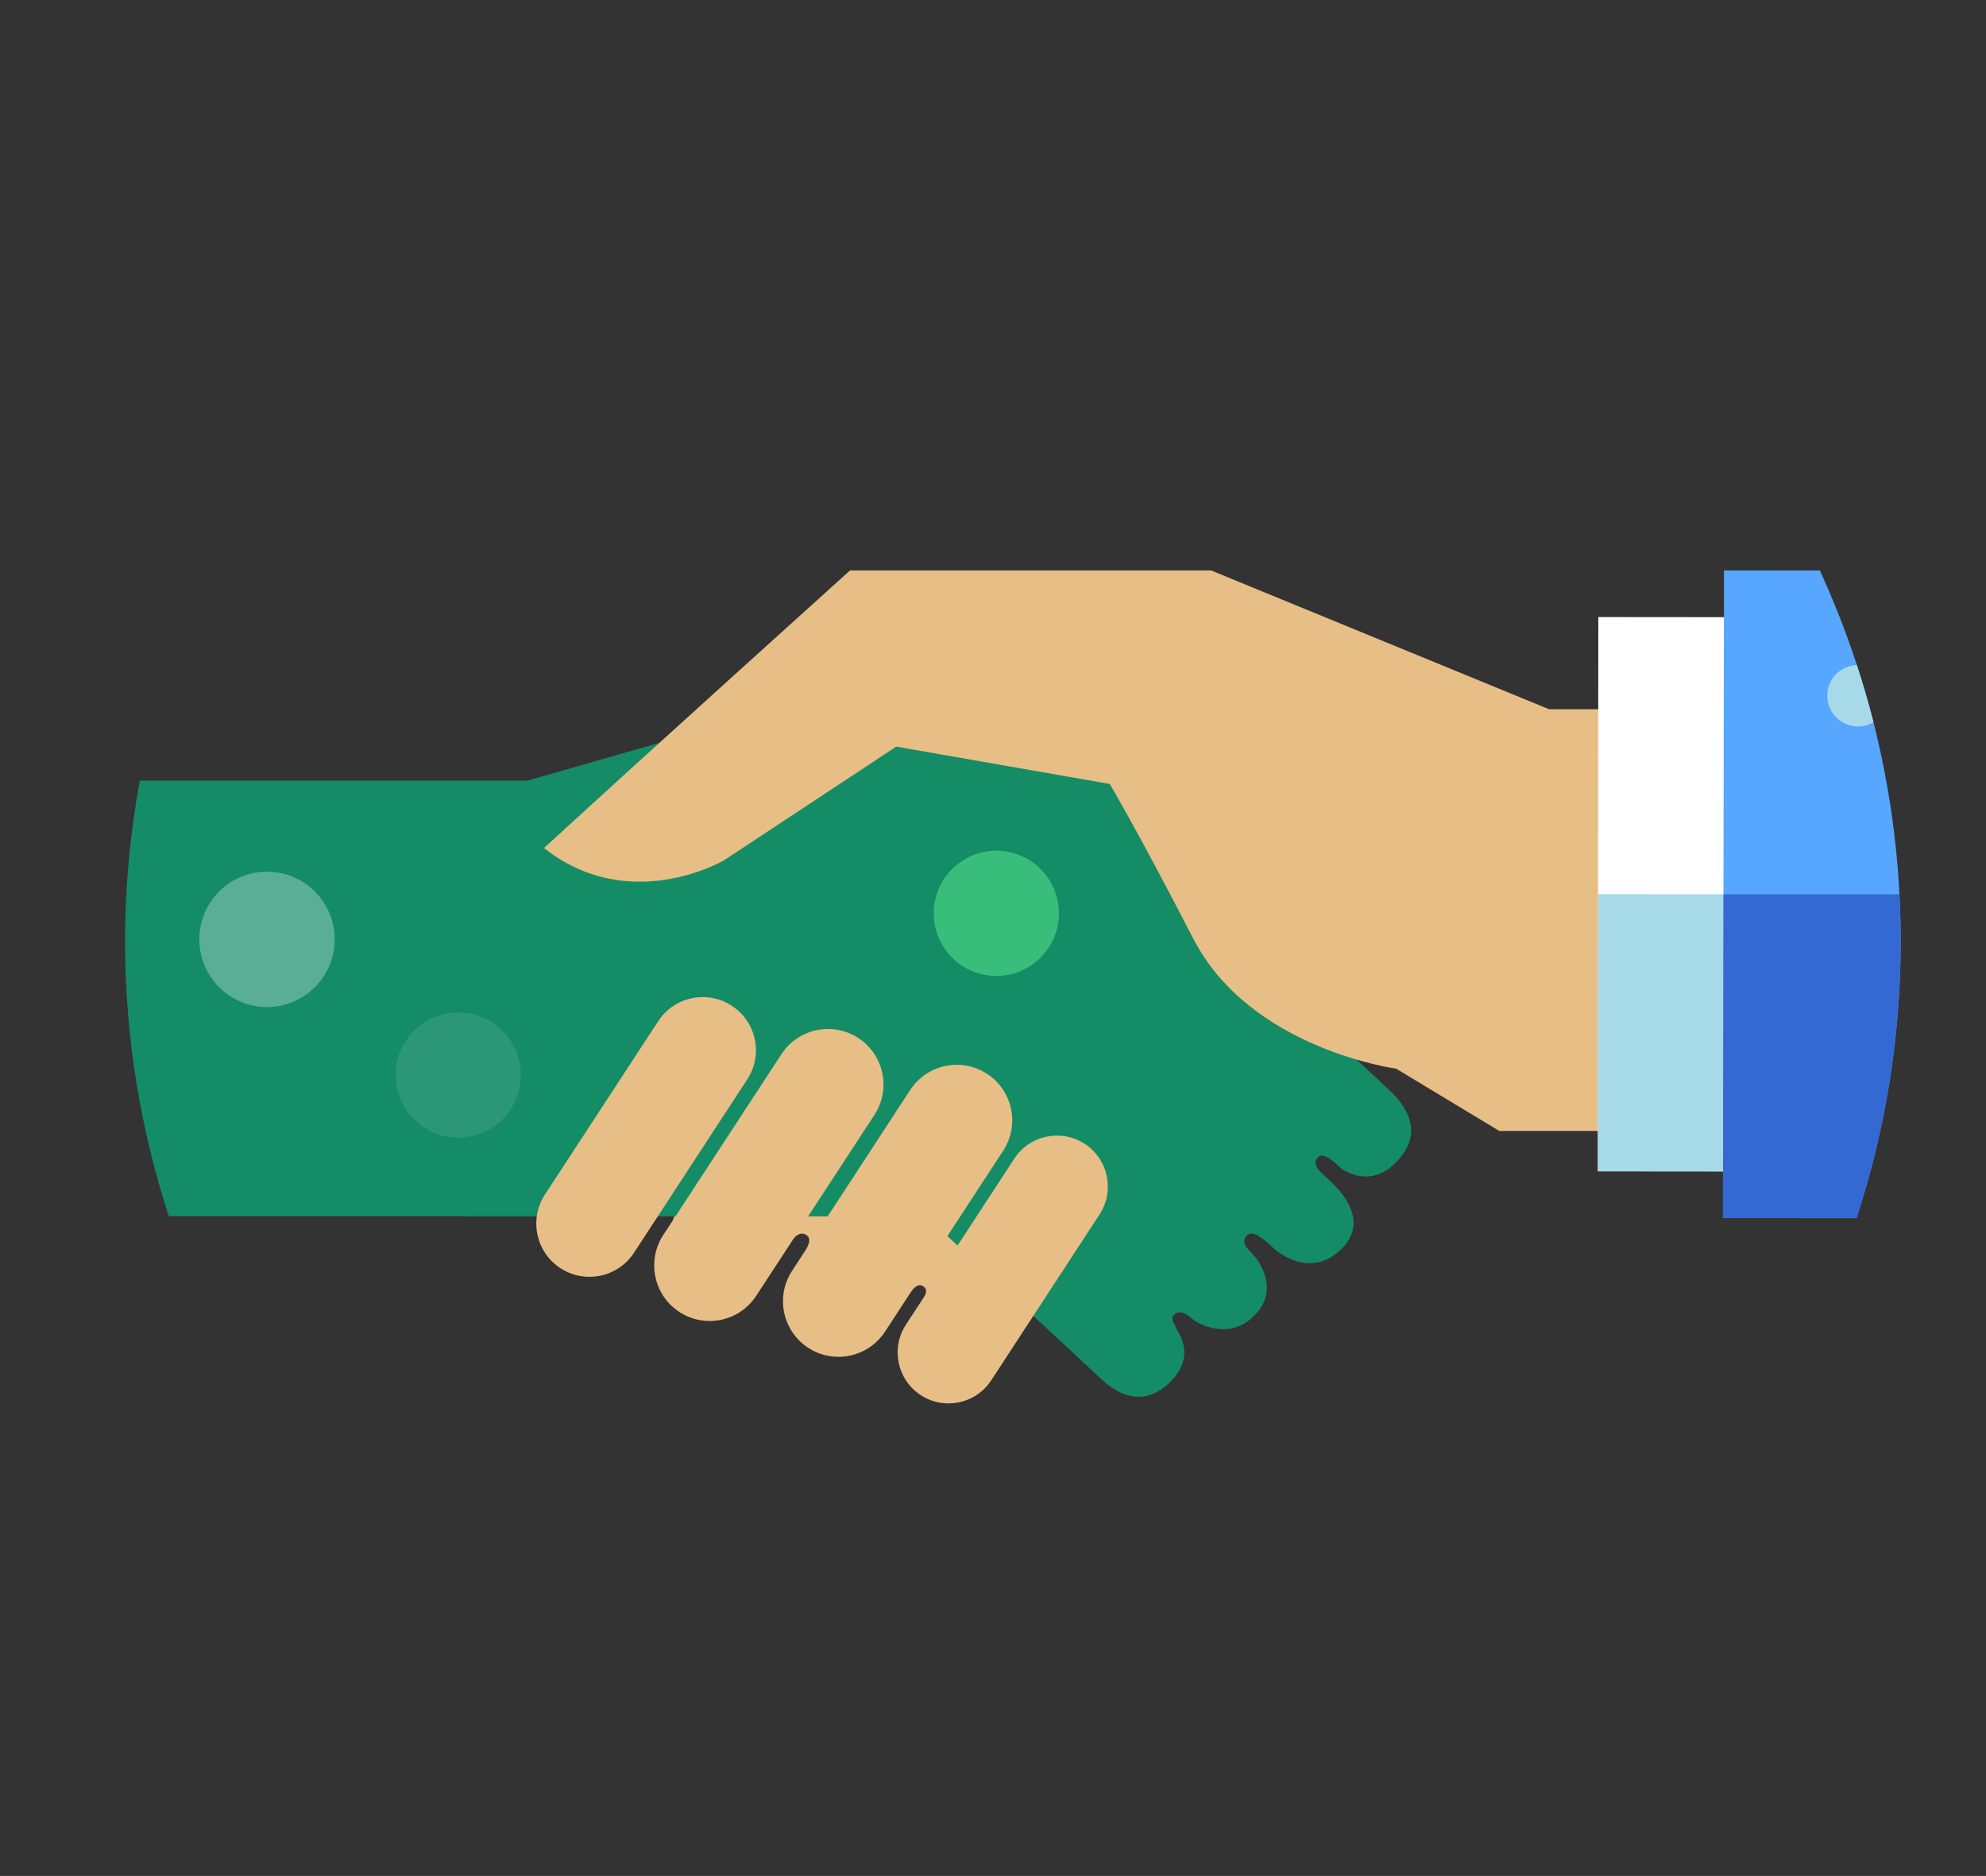 <?xml version="1.0" encoding="utf-8"?>
<!-- Generator: Adobe Illustrator 16.0.0, SVG Export Plug-In . SVG Version: 6.00 Build 0)  -->
<!DOCTYPE svg PUBLIC "-//W3C//DTD SVG 1.1//EN" "http://www.w3.org/Graphics/SVG/1.1/DTD/svg11.dtd">
<svg version="1.1" id="Space" xmlns="http://www.w3.org/2000/svg" xmlns:xlink="http://www.w3.org/1999/xlink" x="0px" y="0px"
	 width="128px" height="120.881px" viewBox="0 0 128 120.881" enable-background="new 0 0 128 120.881" xml:space="preserve">
<rect x="0" y="0" width="128" height="120.881" fill="#333333" stroke="none"/>
<g>
	<path fill="#148C66" d="M89.567,70.265c-0.138-0.127-0.271-0.252-0.411-0.381l0,0l-1.022-0.953c-0.269-0.248-0.539-0.5-0.803-0.744
		L76.339,48.896c-0.24-0.188-6.791-4.623-6.791-4.623l-10.981-1.012L34.004,50.3H27.26h-2.504H9.009
		C8.396,53.653,8.06,57.104,8.06,60.636c0,6.191,0.999,12.146,2.817,17.729h19.202v0.008h29.615
		c4.383,4.074,10.479,9.74,11.318,10.521c1.246,1.158,2.909,1.77,4.535,0.02c1.627-1.75,0.217-3.238,0.21-3.422
		c-0.007-0.186-0.384-0.455-0.078-0.785c0.306-0.328,0.816-0.045,1.146,0.26c0.33,0.307,2.433,1.52,4.106-0.283
		c1.674-1.801-0.054-3.764-0.296-3.988s-0.677-0.66-0.29-1.076c0.386-0.416,1.111,0.227,1.72,0.791
		c0.605,0.563,2.664,1.928,4.5-0.047c1.836-1.977-0.6-4.045-1.084-4.496c-0.486-0.451-0.951-0.854-0.533-1.305
		c0.345-0.369,1.17,0.406,1.453,0.695c0,0,1.851,1.502,3.663-0.445C91.88,72.864,90.47,71.104,89.567,70.265z"/>
	<path fill="#E7BE86" d="M102.361,72.874H96.63l-6.648-4.012c0,0-9.402-1.264-13.07-8.369c-3.669-7.109-5.389-9.977-5.389-9.977
		L57.765,48.11l-11.121,7.338c0,0-6.076,3.553-11.58-0.803c6.421-5.904,19.72-17.887,19.72-17.887h23.274l21.783,8.943h4.127
		l1.49,27.172H102.361L102.361,72.874z"/>

		<rect x="90.264" y="52.503" transform="matrix(8.203545e-004 -1 1 8.203545e-004 50.408 165.696)" fill="#FFFFFF" width="35.713" height="10.24"/>

		<rect x="99.184" y="61.431" transform="matrix(8.203545e-004 -1 1 8.203545e-004 41.471 174.608)" fill="#A7DAE9" width="17.855" height="10.241"/>
	<g>
		<path fill="#E7BE86" d="M47.167,64.808c-1.584-1.035-3.709-0.59-4.745,0.994L35.124,76.97c-1.035,1.584-0.592,3.709,0.993,4.746
			c1.587,1.035,3.712,0.59,4.746-0.994l7.298-11.168C49.197,67.968,48.753,65.845,47.167,64.808z"/>
		<path fill="#E7BE86" d="M69.915,73.708c-1.519-0.99-3.552-0.564-4.544,0.953l-3.653,5.592c-0.222-0.203-0.438-0.406-0.654-0.607
			l3.592-5.496c1.082-1.654,0.617-3.873-1.037-4.955c-1.654-1.08-3.873-0.615-4.955,1.039l-5.318,8.141h-1.259l4.27-6.533
			c1.082-1.654,0.617-3.873-1.038-4.955c-1.654-1.08-3.872-0.615-4.954,1.039l-6.828,10.449h-0.063
			c-0.022,0.055-0.048,0.113-0.081,0.176c-0.014,0.025-0.01,0.049-0.018,0.072l-0.629,0.959c-1.08,1.656-0.615,3.873,1.039,4.955
			c1.654,1.08,3.872,0.617,4.953-1.039l2.438-3.727c0.276-0.301,0.541-0.326,0.729-0.23c0.229,0.113,0.443,0.371-0.043,1.104
			l-0.813,1.246c-1.082,1.654-0.617,3.873,1.037,4.955c1.654,1.08,3.873,0.615,4.955-1.039l1.629-2.492l0,0l0,0l0.054-0.082
			c0.116-0.17,0.415-0.537,0.72-0.381c0.355,0.182,0.246,0.488,0.152,0.654l-1.207,1.848c-0.992,1.518-0.565,3.553,0.952,4.543
			c1.518,0.992,3.552,0.564,4.543-0.951l6.985-10.691C71.857,76.733,71.433,74.7,69.915,73.708z"/>
	</g>
	<path fill="#57A6FF" d="M122.501,60.636c0-8.521-1.868-16.607-5.211-23.875l-6.177-0.002l-0.066,41.73l8.603,0.004
		C121.497,72.874,122.501,66.874,122.501,60.636z"/>
	<path fill="#3469D3" d="M122.501,60.636c0-1.01-0.032-2.01-0.084-3.008l-11.336-0.004l-0.034,20.865l8.603,0.004
		C121.497,72.874,122.501,66.874,122.501,60.636z"/>
	<path fill="#A7DAE9" d="M119.647,46.81c0.4,0.021,0.778-0.08,1.102-0.27c-0.316-1.246-0.679-2.473-1.073-3.686
		c-1.016,0.039-1.852,0.836-1.905,1.869C117.714,45.819,118.554,46.751,119.647,46.81z"/>
	<circle opacity="0.3" fill="#FFFFFF" enable-background="new    " cx="17.209" cy="60.529" r="4.362"/>
	<circle opacity="0.1" fill="#FFFFFF" enable-background="new    " cx="29.534" cy="69.271" r="4.035"/>
	<circle fill="#39BD7A" cx="64.215" cy="58.852" r="4.034"/>
</g>
</svg>
